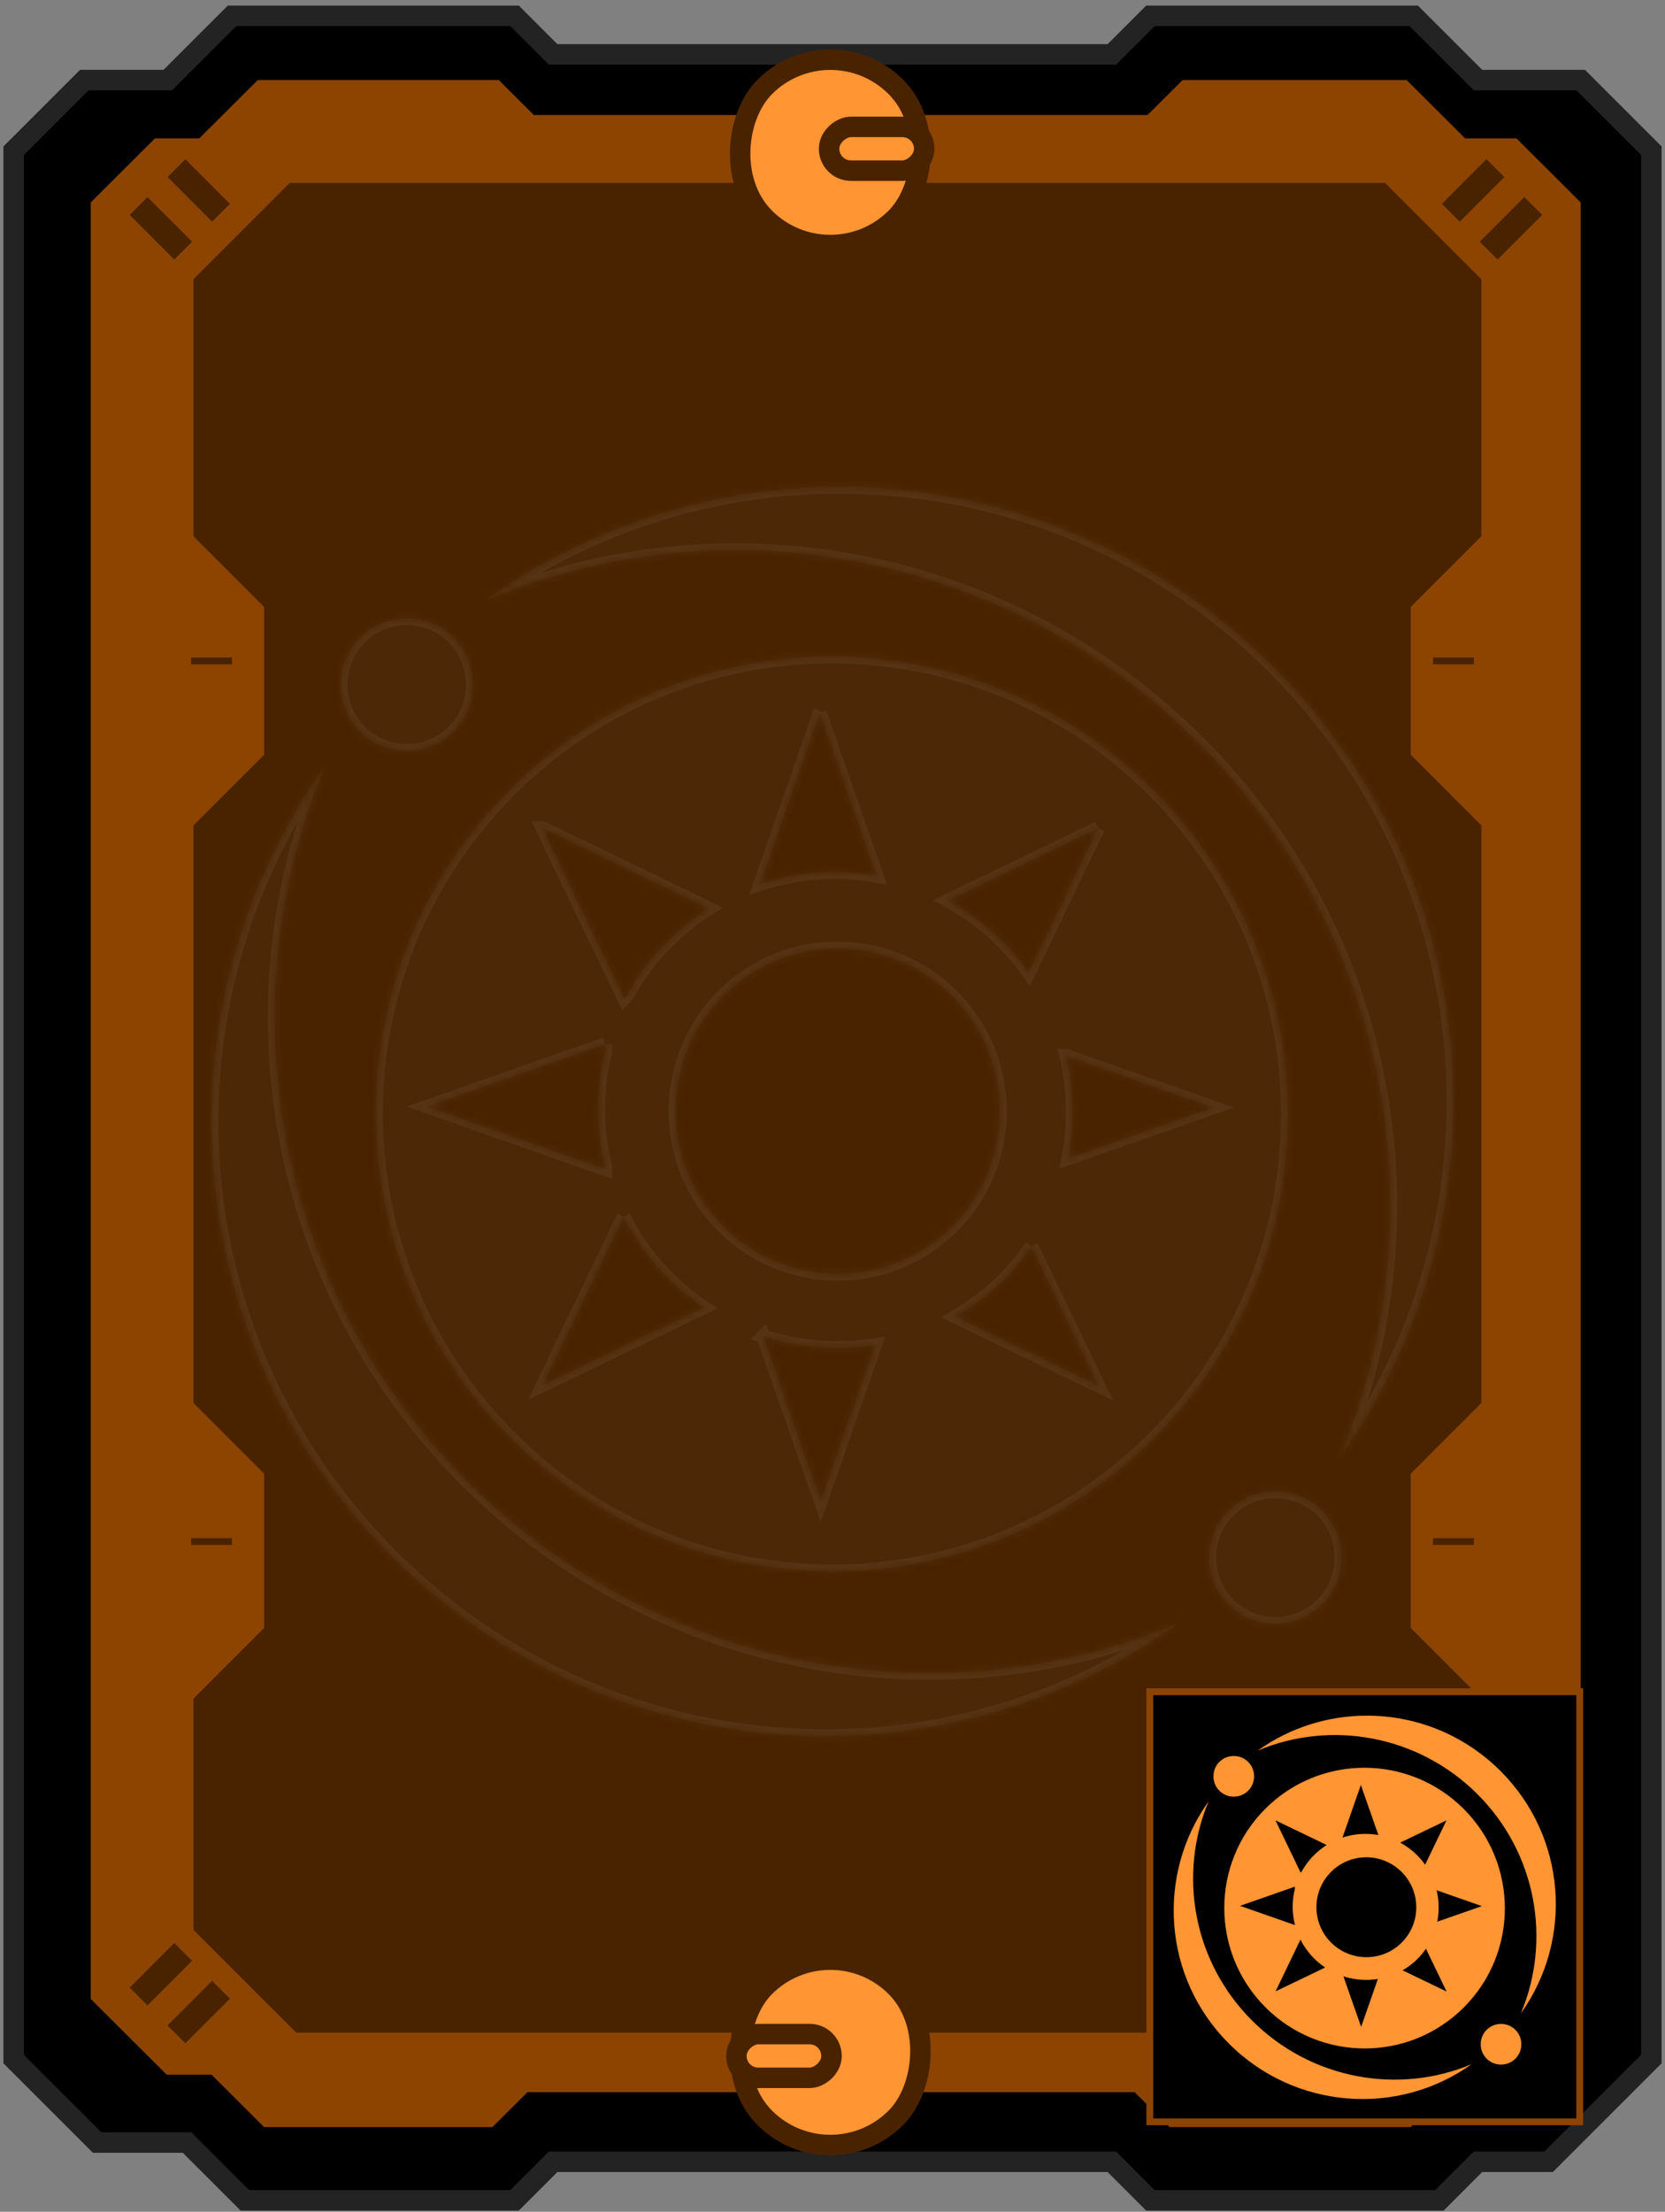 <svg width="244" height="324" viewBox="0 0 244 324" fill="none" xmlns="http://www.w3.org/2000/svg">
<rect x="0" y="0" width="244" height="324" fill="#808080" stroke="none"/>
<path d="M34 2.322H52.824H75.412L81.059 7.966H162.941L168.588 2.322H207.176L216.588 11.728H231.647L242 22.074V301.63L226.941 316.679H216.588L210.941 322.322H168.588L162.941 316.679H81.059L75.412 322.322H35.882L27.412 313.857H14.235L2 301.63V22.074L12.353 11.728H24.588L34 2.322Z" fill="black" stroke="#232323" stroke-width="3"/>
<path d="M37.766 11.734H59.534H73.098L78.236 16.854H168.157L173.295 11.734H206.144L214.707 20.268H222.229L231.648 29.655V292.822L220.508 303.916H212.824L206.745 311.597H171.413L166.275 306.477H77.295L72.157 311.597H38.707L31 303.916H24.427L13.295 292.822V29.655L22.714 20.268H29.203L37.766 11.734Z" fill="#8D4400"/>
<path d="M27.162 23.322L33.699 29.859L31.084 32.474L24.547 25.937L27.162 23.322Z" fill="#492300"/>
<path d="M27.162 299.322L33.699 292.786L31.084 290.171L24.547 296.708L27.162 299.322Z" fill="#492300"/>
<path d="M217.838 23.322L211.301 29.859L213.916 32.474L220.453 25.937L217.838 23.322Z" fill="#492300"/>
<path d="M217.838 299.322L211.301 292.786L213.916 290.171L220.453 296.708L217.838 299.322Z" fill="#492300"/>
<path d="M21.615 28.869L28.152 35.405L25.537 38.02L19 31.483L21.615 28.869Z" fill="#492300"/>
<path d="M21.615 293.776L28.152 287.239L25.537 284.625L19 291.161L21.615 293.776Z" fill="#492300"/>
<path d="M223.385 28.869L216.848 35.405L219.463 38.02L226 31.483L223.385 28.869Z" fill="#492300"/>
<path d="M223.385 293.776L216.848 287.239L219.463 284.625L226 291.161L223.385 293.776Z" fill="#492300"/>
<path d="M28 96.322H34V97.322H28V96.322Z" fill="#492300"/>
<path d="M210 96.322H216V97.322H210V96.322Z" fill="#492300"/>
<path d="M28 225.322H34V226.322H28V225.322Z" fill="#492300"/>
<path d="M210 225.322H216V226.322H210V225.322Z" fill="#492300"/>
<path d="M42.47 26.793H67.882H202.975L217.093 40.911V78.558L206.74 88.911V110.558L217.093 120.911V205.528L206.74 215.881V238.469L217.093 248.822V282.705L202.034 297.763H43.411L28.352 282.705V248.822L38.706 238.469V215.881L28.352 205.528V120.911L38.706 110.558V88.911L28.352 78.558V40.911L42.47 26.793Z" fill="#492300"/>
<g opacity="0.5">
<mask id="path-5-inside-1_2:6025" fill="white">
<path d="M122.499 71.323C104.436 71.431 86.403 76.983 71.082 87.985C105.728 73.327 147.474 80.533 175.72 108.853C203.934 137.146 210.921 178.73 196.354 213.447C221.382 178.356 218.199 129.367 186.723 97.81C169.014 80.035 145.724 71.185 122.499 71.324V71.323ZM196.354 213.447C196.337 213.471 196.323 213.496 196.306 213.52L196.318 213.543C196.331 213.512 196.341 213.479 196.354 213.447H196.354ZM59.61 90.576C54.219 90.576 49.93 94.882 49.93 100.281C49.93 105.686 54.225 109.986 59.61 109.986C65.002 109.986 69.29 105.681 69.29 100.281C69.29 94.876 64.996 90.576 59.611 90.576L59.61 90.576ZM121.861 96.194C104.762 96.183 87.665 102.714 74.629 115.784C48.551 141.931 48.593 184.353 74.701 210.53C100.815 236.711 143.118 236.73 169.191 210.59C195.268 184.443 195.238 142.021 169.13 115.844C156.074 102.754 138.961 96.205 121.861 96.194V96.194ZM120.142 104.428L128.475 128.298C122.796 127.289 116.912 127.687 111.4 129.516L120.143 104.428L120.142 104.428ZM47.681 112.108C47.669 112.139 47.659 112.173 47.645 112.204C47.662 112.18 47.677 112.156 47.694 112.132L47.682 112.108H47.681ZM47.645 112.204C22.618 147.296 25.801 196.285 57.278 227.842C88.76 259.442 137.897 262.814 172.918 237.667C138.271 252.324 96.526 245.118 68.28 216.799C40.066 188.504 33.079 146.921 47.646 112.204L47.645 112.204ZM79.475 121.294L103.873 133.072C101.716 134.434 99.687 136.059 97.812 137.943L97.801 137.919C95.395 140.33 93.422 143.007 91.872 145.863L91.476 146.261L79.474 121.294H79.475ZM160.917 121.318L150.757 142.476C149.632 140.884 148.362 139.363 146.945 137.943C144.505 135.497 141.793 133.492 138.901 131.927L160.918 121.318L160.917 121.318ZM122.74 138.931C128.824 138.935 134.916 141.265 139.562 145.923C148.854 155.24 148.866 170.339 139.586 179.643C130.306 188.947 115.245 188.935 105.953 179.619C96.66 170.302 96.66 155.203 105.941 145.899C110.581 141.247 116.654 138.927 122.739 138.931H122.74ZM88.697 152.964V154.049C87.316 159.617 87.32 165.465 88.71 171.035V171.264L62.617 162.102L88.697 152.964V152.964ZM156.24 154.676L177.788 162.234L156.553 169.673C157.519 164.724 157.404 159.6 156.239 154.676H156.24ZM91.379 178.22C93.002 181.453 95.149 184.483 97.836 187.178C99.484 188.829 101.266 190.275 103.139 191.529L79.535 202.91L91.379 178.22V178.22ZM151.154 182.584L160.966 202.995L140.019 192.88C142.578 191.408 144.981 189.579 147.162 187.395C148.662 185.89 149.99 184.281 151.154 182.584V182.584ZM111.845 195.75C117.151 197.463 122.787 197.897 128.247 197.028L120.274 219.897L111.845 195.749L111.845 195.75ZM186.903 218.463C181.511 218.463 177.223 222.769 177.223 228.168C177.223 233.573 181.517 237.873 186.903 237.873C192.294 237.873 196.571 233.567 196.571 228.168C196.571 222.762 192.288 218.463 186.902 218.463L186.903 218.463Z"/>
</mask>
<path d="M122.499 71.323C104.436 71.431 86.403 76.983 71.082 87.985C105.728 73.327 147.474 80.533 175.72 108.853C203.934 137.146 210.921 178.73 196.354 213.447C221.382 178.356 218.199 129.367 186.723 97.81C169.014 80.035 145.724 71.185 122.499 71.324V71.323ZM196.354 213.447C196.337 213.471 196.323 213.496 196.306 213.52L196.318 213.543C196.331 213.512 196.341 213.479 196.354 213.447H196.354ZM59.61 90.576C54.219 90.576 49.93 94.882 49.93 100.281C49.93 105.686 54.225 109.986 59.61 109.986C65.002 109.986 69.29 105.681 69.29 100.281C69.29 94.876 64.996 90.576 59.611 90.576L59.61 90.576ZM121.861 96.194C104.762 96.183 87.665 102.714 74.629 115.784C48.551 141.931 48.593 184.353 74.701 210.53C100.815 236.711 143.118 236.73 169.191 210.59C195.268 184.443 195.238 142.021 169.13 115.844C156.074 102.754 138.961 96.205 121.861 96.194V96.194ZM120.142 104.428L128.475 128.298C122.796 127.289 116.912 127.687 111.4 129.516L120.143 104.428L120.142 104.428ZM47.681 112.108C47.669 112.139 47.659 112.173 47.645 112.204C47.662 112.18 47.677 112.156 47.694 112.132L47.682 112.108H47.681ZM47.645 112.204C22.618 147.296 25.801 196.285 57.278 227.842C88.76 259.442 137.897 262.814 172.918 237.667C138.271 252.324 96.526 245.118 68.28 216.799C40.066 188.504 33.079 146.921 47.646 112.204L47.645 112.204ZM79.475 121.294L103.873 133.072C101.716 134.434 99.687 136.059 97.812 137.943L97.801 137.919C95.395 140.33 93.422 143.007 91.872 145.863L91.476 146.261L79.474 121.294H79.475ZM160.917 121.318L150.757 142.476C149.632 140.884 148.362 139.363 146.945 137.943C144.505 135.497 141.793 133.492 138.901 131.927L160.918 121.318L160.917 121.318ZM122.74 138.931C128.824 138.935 134.916 141.265 139.562 145.923C148.854 155.24 148.866 170.339 139.586 179.643C130.306 188.947 115.245 188.935 105.953 179.619C96.66 170.302 96.66 155.203 105.941 145.899C110.581 141.247 116.654 138.927 122.739 138.931H122.74ZM88.697 152.964V154.049C87.316 159.617 87.32 165.465 88.71 171.035V171.264L62.617 162.102L88.697 152.964V152.964ZM156.24 154.676L177.788 162.234L156.553 169.673C157.519 164.724 157.404 159.6 156.239 154.676H156.24ZM91.379 178.22C93.002 181.453 95.149 184.483 97.836 187.178C99.484 188.829 101.266 190.275 103.139 191.529L79.535 202.91L91.379 178.22V178.22ZM151.154 182.584L160.966 202.995L140.019 192.88C142.578 191.408 144.981 189.579 147.162 187.395C148.662 185.89 149.99 184.281 151.154 182.584V182.584ZM111.845 195.75C117.151 197.463 122.787 197.897 128.247 197.028L120.274 219.897L111.845 195.749L111.845 195.75ZM186.903 218.463C181.511 218.463 177.223 222.769 177.223 228.168C177.223 233.573 181.517 237.873 186.903 237.873C192.294 237.873 196.571 233.567 196.571 228.168C196.571 222.762 192.288 218.463 186.902 218.463L186.903 218.463Z" fill="white" fill-opacity="0.05"/>
<path d="M122.499 71.323H123.499V70.317L122.493 70.323L122.499 71.323ZM71.082 87.985L70.499 87.172L71.471 88.906L71.082 87.985ZM175.72 108.853L176.428 108.146L176.428 108.146L175.72 108.853ZM196.354 213.447L195.432 213.06L197.169 214.028L196.354 213.447ZM186.723 97.81L186.015 98.515L186.015 98.516L186.723 97.81ZM122.499 71.324H121.499V72.33L122.505 72.324L122.499 71.324ZM196.354 213.447V212.447H195.831L195.533 212.875L196.354 213.447ZM196.305 213.52L195.491 212.94L195.127 213.451L195.429 214.001L196.305 213.52ZM196.318 213.543L195.441 214.024L196.434 215.833L197.239 213.933L196.318 213.543ZM196.354 213.447L197.284 213.815L197.826 212.447H196.354V213.447ZM59.61 90.576L60.058 89.682L59.846 89.576H59.61V90.576ZM59.611 90.576L59.162 91.47L59.374 91.576H59.611V90.576ZM74.629 115.784L73.921 115.078L73.921 115.078L74.629 115.784ZM74.701 210.53L73.993 211.236H73.993L74.701 210.53ZM169.191 210.59L169.899 211.296L169.899 211.296L169.191 210.59ZM169.13 115.844L169.838 115.138L169.838 115.138L169.13 115.844ZM120.142 104.428L119.434 103.722L118.991 104.166L119.198 104.758L120.142 104.428ZM128.475 128.298L128.3 129.283L129.982 129.582L129.419 127.969L128.475 128.298ZM111.4 129.516L110.456 129.187L109.788 131.105L111.715 130.465L111.4 129.516ZM120.143 104.428L121.087 104.757L119.435 103.722L120.143 104.428ZM47.681 112.108V111.108H47.005L46.753 111.735L47.681 112.108ZM47.645 112.204L46.725 111.812L48.462 112.782L47.645 112.204ZM47.694 112.132L48.51 112.709L48.861 112.214L48.583 111.674L47.694 112.132ZM47.682 112.108L48.571 111.65L48.292 111.108H47.682V112.108ZM47.645 112.204L46.94 111.495L46.88 111.555L46.831 111.624L47.645 112.204ZM57.278 227.842L57.986 227.136L57.986 227.135L57.278 227.842ZM172.918 237.667L173.501 238.48L172.529 236.746L172.918 237.667ZM68.28 216.799L67.572 217.505L67.572 217.505L68.28 216.799ZM47.646 112.204L48.568 112.591L46.941 111.495L47.646 112.204ZM79.475 121.294L79.91 120.393L79.704 120.294H79.475V121.294ZM103.873 133.072L104.407 133.917L105.931 132.955L104.307 132.171L103.873 133.072ZM97.812 137.943L96.912 138.377L97.525 139.649L98.521 138.648L97.812 137.943ZM97.801 137.919L98.701 137.484L98.088 136.214L97.093 137.212L97.801 137.919ZM91.872 145.863L92.58 146.57L92.682 146.467L92.751 146.34L91.872 145.863ZM91.476 146.261L90.575 146.694L91.186 147.967L92.184 146.967L91.476 146.261ZM79.474 121.294V120.294H77.884L78.573 121.727L79.474 121.294ZM160.917 121.318L160.469 120.424L160.164 120.577L160.016 120.885L160.917 121.318ZM150.757 142.476L149.94 143.052L150.922 144.442L151.658 142.908L150.757 142.476ZM138.901 131.927L138.467 131.026L136.704 131.875L138.425 132.806L138.901 131.927ZM160.918 121.318L161.366 122.212L160.484 120.417L160.918 121.318ZM122.74 138.931L122.74 137.931H122.74V138.931ZM139.562 145.923L140.27 145.217L140.27 145.217L139.562 145.923ZM139.586 179.643L138.878 178.936L138.877 178.937L139.586 179.643ZM105.953 179.619L106.661 178.913L106.661 178.913L105.953 179.619ZM105.941 145.899L106.649 146.606L106.649 146.605L105.941 145.899ZM122.739 138.931L122.738 139.931H122.739V138.931ZM88.697 154.049L89.668 154.29L89.697 154.171V154.049H88.697ZM88.71 171.035H89.71V170.912L89.68 170.793L88.71 171.035ZM88.71 171.264L88.378 172.207L89.71 172.675V171.264H88.71ZM62.617 162.102L62.286 161.158L59.595 162.101L62.285 163.045L62.617 162.102ZM156.24 154.676L156.571 153.732L156.41 153.676H156.24V154.676ZM177.788 162.234L178.119 163.178L180.811 162.235L178.119 161.291L177.788 162.234ZM156.553 169.673L155.571 169.481L155.237 171.193L156.883 170.617L156.553 169.673ZM156.239 154.676V153.676H154.975L155.266 154.906L156.239 154.676ZM97.836 187.178L97.128 187.884L97.128 187.884L97.836 187.178ZM103.139 191.529L103.573 192.43L105.148 191.671L103.696 190.699L103.139 191.529ZM79.535 202.91L78.633 202.477L77.399 205.05L79.969 203.811L79.535 202.91ZM160.966 202.995L160.531 203.896L163.106 205.139L161.867 202.562L160.966 202.995ZM140.019 192.88L139.52 192.013L137.879 192.957L139.584 193.78L140.019 192.88ZM147.162 187.395L147.869 188.101L147.87 188.101L147.162 187.395ZM111.845 195.75L111.137 195.044L109.984 196.2L111.537 196.701L111.845 195.75ZM128.247 197.028L129.191 197.357L129.742 195.777L128.089 196.04L128.247 197.028ZM120.274 219.897L119.33 220.226L120.274 222.933L121.218 220.226L120.274 219.897ZM111.845 195.749L112.789 195.42L112.263 193.914L111.137 195.043L111.845 195.749ZM186.903 218.463L187.6 219.18L189.366 217.463H186.903V218.463ZM186.902 218.463L186.205 217.746L184.439 219.463H186.902V218.463ZM122.493 70.323C104.229 70.433 85.994 76.046 70.499 87.172L71.665 88.797C86.813 77.92 104.642 72.43 122.505 72.323L122.493 70.323ZM71.471 88.906C105.748 74.405 147.058 81.532 175.012 109.559L176.428 108.146C147.89 79.534 105.708 72.25 70.692 87.064L71.471 88.906ZM175.012 109.559C202.932 137.558 209.846 178.707 195.432 213.06L197.276 213.834C211.996 178.753 204.936 136.735 176.428 108.146L175.012 109.559ZM197.169 214.028C222.475 178.546 219.257 129.012 187.431 97.103L186.015 98.516C217.14 129.722 220.289 178.166 195.54 212.866L197.169 214.028ZM187.432 97.104C169.526 79.133 145.976 70.183 122.493 70.324L122.505 72.324C145.472 72.186 168.501 80.938 186.015 98.515L187.432 97.104ZM123.499 71.324V71.323H121.499V71.324H123.499ZM195.533 212.875C195.52 212.894 195.509 212.91 195.501 212.922C195.494 212.934 195.487 212.945 195.484 212.949C195.481 212.955 195.48 212.955 195.481 212.954C195.482 212.953 195.486 212.947 195.491 212.94L197.12 214.1C197.147 214.063 197.168 214.029 197.175 214.018C197.177 214.014 197.178 214.012 197.18 214.01C197.181 214.008 197.181 214.008 197.181 214.008C197.181 214.008 197.181 214.009 197.179 214.011C197.178 214.012 197.176 214.015 197.174 214.018L195.533 212.875ZM195.429 214.001L195.441 214.024L197.195 213.062L197.182 213.039L195.429 214.001ZM197.239 213.933C197.259 213.886 197.274 213.844 197.279 213.828C197.283 213.816 197.284 213.814 197.286 213.81C197.287 213.807 197.286 213.81 197.284 213.815L195.424 213.078C195.416 213.099 195.409 213.118 195.404 213.132C195.4 213.145 195.395 213.158 195.393 213.163C195.391 213.17 195.39 213.171 195.39 213.17C195.391 213.169 195.393 213.163 195.398 213.153L197.239 213.933ZM196.354 212.447H196.354V214.447H196.354V212.447ZM59.61 89.576C53.664 89.576 48.93 94.332 48.93 100.281H50.93C50.93 95.431 54.774 91.576 59.61 91.576V89.576ZM48.93 100.281C48.93 106.237 53.67 110.986 59.61 110.986V108.986C54.779 108.986 50.93 105.136 50.93 100.281H48.93ZM59.61 110.986C65.557 110.986 70.29 106.23 70.29 100.281H68.29C68.29 105.131 64.447 108.986 59.61 108.986V110.986ZM70.29 100.281C70.29 94.326 65.55 89.576 59.611 89.576V91.576C64.442 91.576 68.29 95.426 68.29 100.281H70.29ZM60.059 89.682L60.058 89.682L59.162 91.47L59.162 91.47L60.059 89.682ZM121.862 95.194C104.508 95.183 87.153 101.812 73.921 115.078L75.337 116.49C88.178 103.616 105.017 97.183 121.861 97.194L121.862 95.194ZM73.921 115.078C47.453 141.616 47.497 184.67 73.993 211.236L75.409 209.824C49.69 184.036 49.649 142.246 75.337 116.49L73.921 115.078ZM73.993 211.236C100.497 237.809 143.435 237.829 169.899 211.296L168.483 209.883C142.802 235.632 101.133 235.614 75.409 209.824L73.993 211.236ZM169.899 211.296C196.367 184.758 196.335 141.704 169.838 115.138L168.422 116.551C194.142 142.338 194.17 184.128 168.483 209.883L169.899 211.296ZM169.838 115.138C156.587 101.852 139.217 95.205 121.862 95.194L121.861 97.194C138.705 97.205 155.56 103.655 168.422 116.551L169.838 115.138ZM119.198 104.758L127.531 128.628L129.419 127.969L121.086 104.099L119.198 104.758ZM128.65 127.314C122.81 126.276 116.757 126.685 111.085 128.567L111.715 130.465C117.066 128.689 122.782 128.302 128.3 129.283L128.65 127.314ZM112.345 129.845L121.087 104.757L119.198 104.099L110.456 129.187L112.345 129.845ZM119.435 103.722L119.434 103.722L120.85 105.135L120.851 105.134L119.435 103.722ZM46.753 111.735C46.744 111.758 46.737 111.778 46.731 111.793C46.727 111.806 46.722 111.821 46.72 111.825C46.717 111.833 46.717 111.833 46.718 111.832C46.718 111.83 46.721 111.823 46.725 111.812L48.566 112.596C48.587 112.547 48.602 112.502 48.608 112.487C48.611 112.475 48.612 112.473 48.613 112.47C48.614 112.469 48.612 112.473 48.609 112.48L46.753 111.735ZM48.462 112.782C48.484 112.751 48.502 112.722 48.508 112.712C48.518 112.698 48.515 112.702 48.51 112.709L46.878 111.554C46.856 111.585 46.837 111.614 46.831 111.623C46.821 111.638 46.824 111.634 46.829 111.626L48.462 112.782ZM48.583 111.674L48.571 111.65L46.793 112.566L46.805 112.589L48.583 111.674ZM47.682 111.108H47.681V113.108H47.682V111.108ZM46.831 111.624C21.525 147.106 24.743 196.64 56.57 228.548L57.986 227.135C26.86 195.93 23.711 147.486 48.46 112.785L46.831 111.624ZM56.569 228.547C88.401 260.498 138.086 263.91 173.501 238.48L172.335 236.855C137.709 261.718 89.119 258.385 57.986 227.136L56.569 228.547ZM172.529 236.746C138.251 251.247 96.942 244.119 68.988 216.092L67.572 217.505C96.11 246.117 138.291 253.401 173.308 238.588L172.529 236.746ZM68.988 216.093C41.068 188.093 34.154 146.944 48.568 112.591L46.724 111.817C32.005 146.898 39.064 188.916 67.572 217.505L68.988 216.093ZM46.941 111.495L46.94 111.495L48.351 112.913L48.351 112.913L46.941 111.495ZM79.04 122.194L103.438 133.972L104.307 132.171L79.91 120.393L79.04 122.194ZM103.339 132.226C101.118 133.629 99.03 135.301 97.103 137.237L98.521 138.648C100.344 136.816 102.315 135.238 104.407 133.917L103.339 132.226ZM98.713 137.508L98.701 137.484L96.9 138.353L96.912 138.377L98.713 137.508ZM97.093 137.212C94.618 139.692 92.588 142.447 90.993 145.387L92.751 146.34C94.256 143.567 96.172 140.967 98.509 138.625L97.093 137.212ZM91.164 145.157L90.768 145.555L92.184 146.967L92.58 146.57L91.164 145.157ZM92.377 145.828L80.376 120.861L78.573 121.727L90.575 146.694L92.377 145.828ZM79.474 122.294H79.475V120.294H79.474V122.294ZM160.016 120.885L149.855 142.043L151.658 142.908L161.819 121.751L160.016 120.885ZM151.573 141.899C150.417 140.262 149.111 138.698 147.653 137.236L146.237 138.649C147.613 140.028 148.847 141.506 149.94 143.052L151.573 141.899ZM147.653 137.236C145.144 134.721 142.353 132.659 139.377 131.047L138.425 132.806C141.232 134.326 143.867 136.272 146.237 138.649L147.653 137.236ZM139.335 132.828L161.352 122.219L160.484 120.417L138.467 131.026L139.335 132.828ZM160.47 120.424L160.469 120.424L161.365 122.212L161.366 122.212L160.47 120.424ZM122.739 139.931C128.569 139.935 134.403 142.166 138.854 146.629L140.27 145.217C135.429 140.363 129.08 137.935 122.74 137.931L122.739 139.931ZM138.854 146.629C147.758 155.557 147.767 170.024 138.878 178.936L140.293 180.349C149.964 170.654 149.951 154.923 140.27 145.217L138.854 146.629ZM138.877 178.937C129.99 187.848 115.564 187.838 106.661 178.913L105.245 180.325C114.927 190.032 130.622 190.046 140.294 180.349L138.877 178.937ZM106.661 178.913C97.757 169.986 97.758 155.518 106.649 146.606L105.233 145.193C95.563 154.887 95.564 170.618 105.245 180.325L106.661 178.913ZM106.649 146.605C111.094 142.149 116.909 139.927 122.738 139.931L122.74 137.931C116.399 137.927 110.068 140.345 105.233 145.193L106.649 146.605ZM122.739 139.931H122.74V137.931H122.739V139.931ZM87.697 152.964V154.049H89.697V152.964H87.697ZM87.727 153.808C86.306 159.535 86.31 165.549 87.739 171.277L89.68 170.793C88.33 165.381 88.326 159.699 89.668 154.29L87.727 153.808ZM87.71 171.035V171.264H89.71V171.035H87.71ZM89.041 170.32L62.948 161.158L62.285 163.045L88.378 172.207L89.041 170.32ZM62.947 163.045L89.028 153.907L88.367 152.02L62.286 161.158L62.947 163.045ZM155.909 155.619L177.457 163.178L178.119 161.291L156.571 153.732L155.909 155.619ZM177.457 161.291L156.222 168.729L156.883 170.617L178.119 163.178L177.457 161.291ZM157.534 169.865C158.528 164.774 158.41 159.507 157.213 154.446L155.266 154.906C156.399 159.694 156.509 164.674 155.571 169.481L157.534 169.865ZM156.239 155.676H156.24V153.676H156.239V155.676ZM90.486 178.668C92.154 181.994 94.363 185.112 97.128 187.884L98.544 186.472C95.934 183.854 93.849 180.912 92.273 177.771L90.486 178.668ZM97.128 187.884C98.825 189.584 100.658 191.071 102.583 192.36L103.696 190.699C101.874 189.478 100.143 188.074 98.544 186.471L97.128 187.884ZM102.705 190.629L79.1 202.009L79.969 203.811L103.573 192.43L102.705 190.629ZM80.436 203.342L92.281 178.653L90.478 177.787L78.633 202.477L80.436 203.342ZM150.252 183.018L160.065 203.428L161.867 202.562L152.055 182.151L150.252 183.018ZM161.401 202.095L140.454 191.979L139.584 193.78L160.531 203.896L161.401 202.095ZM140.517 193.747C143.152 192.231 145.626 190.349 147.869 188.101L146.454 186.689C144.336 188.81 142.003 190.585 139.52 192.013L140.517 193.747ZM147.87 188.101C149.414 186.553 150.78 184.896 151.978 183.15L150.329 182.018C149.199 183.665 147.91 185.228 146.454 186.689L147.87 188.101ZM111.537 196.701C116.993 198.463 122.788 198.909 128.404 198.015L128.089 196.04C122.785 196.884 117.309 196.464 112.152 194.798L111.537 196.701ZM127.302 196.699L119.33 219.568L121.218 220.226L129.191 197.357L127.302 196.699ZM121.218 219.567L112.789 195.42L110.901 196.079L119.33 220.226L121.218 219.567ZM111.137 195.043L111.137 195.044L112.553 196.456L112.553 196.456L111.137 195.043ZM186.903 217.463C180.956 217.463 176.223 222.219 176.223 228.168H178.223C178.223 223.318 182.066 219.463 186.903 219.463V217.463ZM176.223 228.168C176.223 234.123 180.963 238.873 186.903 238.873V236.873C182.072 236.873 178.223 233.023 178.223 228.168H176.223ZM186.903 238.873C192.851 238.873 197.571 234.115 197.571 228.168H195.571C195.571 233.02 191.738 236.873 186.903 236.873V238.873ZM197.571 228.168C197.571 222.214 192.844 217.463 186.902 217.463V219.463C191.732 219.463 195.571 223.311 195.571 228.168H197.571ZM187.6 219.18L187.6 219.18L186.206 217.746L186.205 217.746L187.6 219.18Z" fill="white" fill-opacity="0.1" mask="url(#path-5-inside-1_2:6025)"/>
</g>
<rect x="121.678" y="3.121" width="27.154" height="27.154" rx="13.577" transform="rotate(45 121.678 3.121)" fill="#FF9533" stroke="#492300" stroke-width="3"/>
<rect x="135.441" y="18.587" width="6.412" height="13.941" rx="3.206" transform="rotate(90 135.441 18.587)" fill="#FF9533" stroke="#492300" stroke-width="3"/>
<rect x="121.678" y="319.845" width="27.154" height="27.154" rx="13.577" transform="rotate(-135 121.678 319.845)" fill="#FF9533" stroke="#492300" stroke-width="3"/>
<rect x="107.914" y="304.38" width="6.412" height="13.941" rx="3.206" transform="rotate(-90 107.914 304.38)" fill="#FF9533" stroke="#492300" stroke-width="3"/>
<rect x="168.5" y="247.822" width="63" height="63" fill="black" stroke="#8D4400"/>
<path d="M200.154 251.323C194.595 251.356 189.047 253.059 184.333 256.436C194.993 251.937 207.838 254.149 216.529 262.84C225.21 271.524 227.36 284.286 222.878 294.94C230.579 284.171 229.6 269.136 219.915 259.451C214.466 253.996 207.3 251.28 200.154 251.323V251.323ZM222.878 294.94C222.873 294.948 222.868 294.955 222.863 294.963L222.867 294.97C222.871 294.96 222.874 294.95 222.878 294.94H222.878ZM180.803 257.231C179.144 257.231 177.825 258.553 177.825 260.21C177.825 261.869 179.146 263.188 180.803 263.188C182.462 263.188 183.781 261.867 183.781 260.21C183.781 258.551 182.46 257.231 180.803 257.231L180.803 257.231ZM199.957 258.955C194.696 258.952 189.435 260.956 185.424 264.968C177.4 272.992 177.413 286.012 185.446 294.045C193.481 302.08 206.498 302.086 214.52 294.063C222.544 286.039 222.535 273.02 214.502 264.986C210.484 260.968 205.219 258.959 199.957 258.955V258.955ZM199.428 261.482L201.992 268.808C200.245 268.498 198.434 268.621 196.738 269.182L199.428 261.482L199.428 261.482ZM177.133 263.839C177.129 263.849 177.126 263.859 177.122 263.869C177.127 263.862 177.131 263.854 177.136 263.847L177.133 263.839H177.133ZM177.122 263.869C169.421 274.639 170.4 289.673 180.085 299.358C189.772 309.056 204.891 310.091 215.667 302.374C205.006 306.872 192.162 304.66 183.471 295.969C174.789 287.285 172.64 274.523 177.122 263.869L177.122 263.869ZM186.915 266.658L194.422 270.273C193.759 270.691 193.134 271.19 192.557 271.768L192.554 271.761C191.814 272.501 191.207 273.322 190.73 274.199L190.608 274.321L186.915 266.658H186.915ZM211.974 266.666L208.848 273.159C208.502 272.671 208.111 272.204 207.675 271.768C206.925 271.017 206.09 270.402 205.2 269.922L211.975 266.666L211.974 266.666ZM200.227 272.071C202.1 272.073 203.974 272.788 205.404 274.217C208.263 277.077 208.266 281.711 205.411 284.566C202.556 287.421 197.922 287.418 195.062 284.558C192.203 281.699 192.203 277.065 195.059 274.21C196.486 272.782 198.355 272.07 200.227 272.071H200.227ZM189.753 276.378V276.711C189.328 278.42 189.329 280.215 189.757 281.924V281.994L181.728 279.182L189.753 276.378V276.378ZM210.535 276.903L217.165 279.223L210.631 281.506C210.929 279.987 210.893 278.415 210.535 276.903H210.535ZM190.578 284.129C191.077 285.121 191.738 286.051 192.565 286.878C193.072 287.385 193.62 287.829 194.197 288.214L186.934 291.707L190.578 284.129V284.129ZM208.97 285.469L211.989 291.733L205.544 288.628C206.331 288.177 207.071 287.615 207.742 286.945C208.204 286.483 208.612 285.989 208.97 285.469V285.469ZM196.875 289.509C198.508 290.035 200.242 290.168 201.922 289.901L199.469 296.92L196.875 289.509L196.875 289.509ZM219.97 296.48C218.311 296.48 216.992 297.801 216.992 299.458C216.992 301.117 218.313 302.437 219.97 302.437C221.629 302.437 222.945 301.115 222.945 299.458C222.945 297.799 221.627 296.48 219.97 296.48L219.97 296.48Z" fill="#FF9533"/>
</svg>
